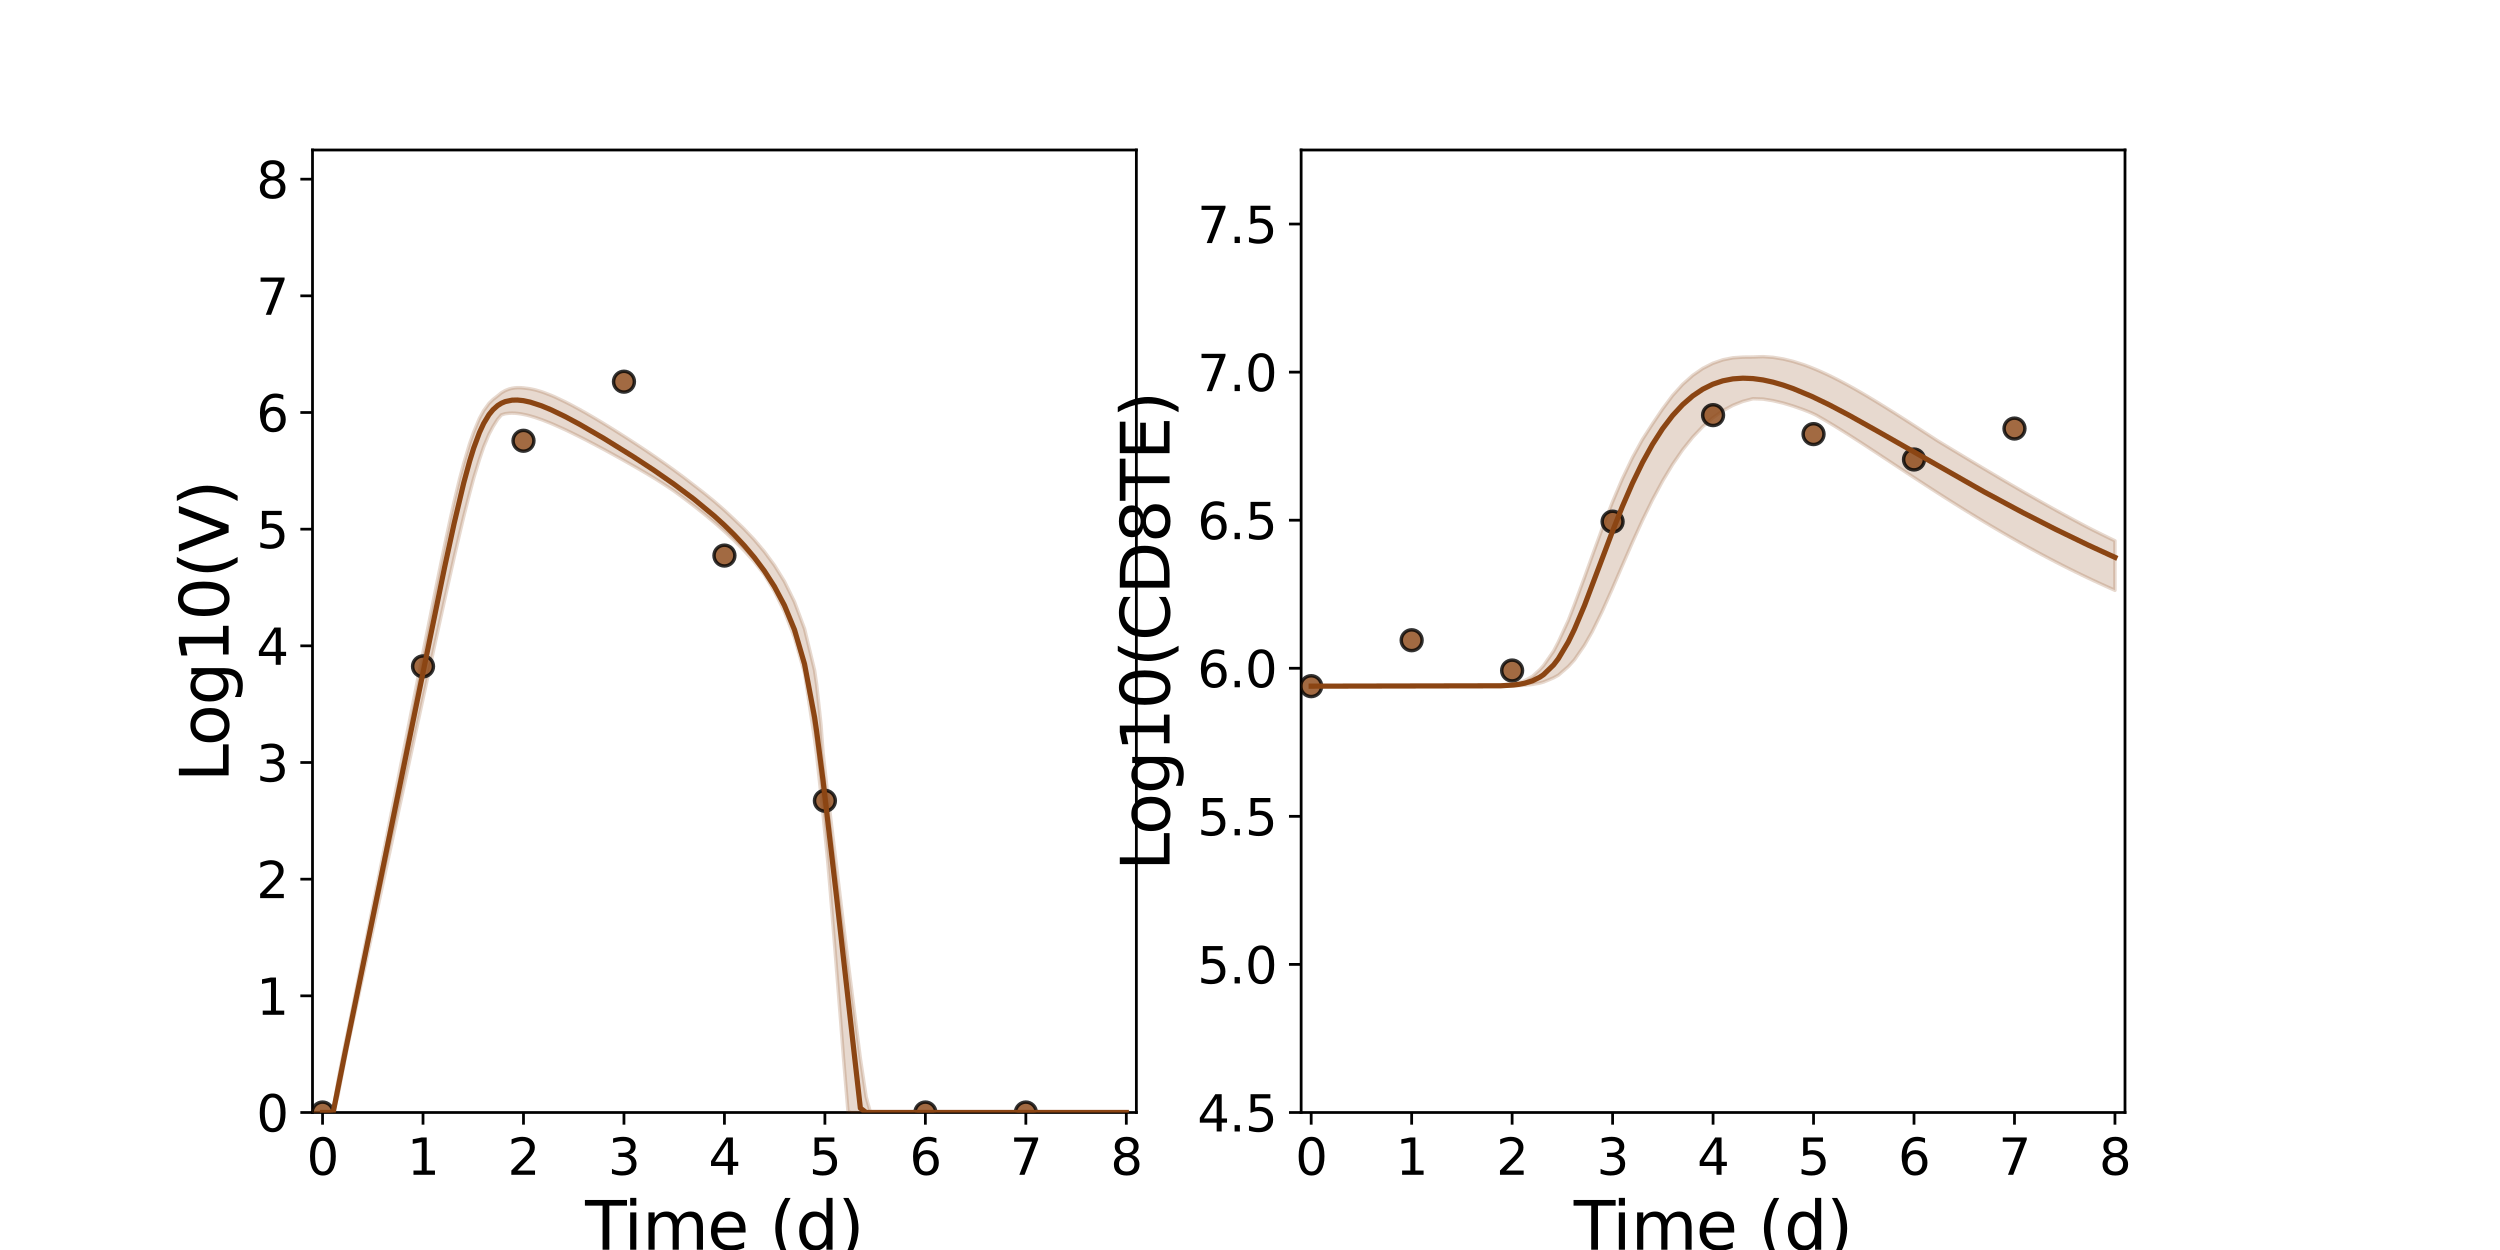 <?xml version="1.0" encoding="utf-8" standalone="no"?>
<!DOCTYPE svg PUBLIC "-//W3C//DTD SVG 1.1//EN"
  "http://www.w3.org/Graphics/SVG/1.1/DTD/svg11.dtd">
<svg xmlns:xlink="http://www.w3.org/1999/xlink" width="720pt" height="360pt" viewBox="0 0 720 360" xmlns="http://www.w3.org/2000/svg" version="1.1">
 <defs>
  <style type="text/css">*{stroke-linejoin: round; stroke-linecap: butt}</style>
 </defs>
 <g id="figure_1">
  <g id="patch_1">
   <path d="M 0 360 
L 720 360 
L 720 0 
L 0 0 
z
" style="fill: #ffffff"/>
  </g>
  <g id="axes_1">
   <g id="patch_2">
    <path d="M 90 320.4 
L 327.273 320.4 
L 327.273 43.2 
L 90 43.2 
z
" style="fill: #ffffff"/>
   </g>
   <g id="matplotlib.axis_1">
    <g id="xtick_1">
     <g id="line2d_1">
      <defs>
       <path id="m15c85f298b" d="M 0 0 
L 0 3.5 
" style="stroke: #000000; stroke-width: 0.8"/>
      </defs>
      <g>
       <use xlink:href="#m15c85f298b" x="92.894" y="320.4" style="stroke: #000000; stroke-width: 0.8"/>
      </g>
     </g>
     <g id="text_1">
      <!-- 0 -->
      <g transform="translate(88.313 338.342) scale(0.144 -0.144)">
       <defs>
        <path id="DejaVuSans-30" d="M 2034 4250 
Q 1547 4250 1301 3770 
Q 1056 3291 1056 2328 
Q 1056 1369 1301 889 
Q 1547 409 2034 409 
Q 2525 409 2770 889 
Q 3016 1369 3016 2328 
Q 3016 3291 2770 3770 
Q 2525 4250 2034 4250 
z
M 2034 4750 
Q 2819 4750 3233 4129 
Q 3647 3509 3647 2328 
Q 3647 1150 3233 529 
Q 2819 -91 2034 -91 
Q 1250 -91 836 529 
Q 422 1150 422 2328 
Q 422 3509 836 4129 
Q 1250 4750 2034 4750 
z
" transform="scale(0.016)"/>
       </defs>
       <use xlink:href="#DejaVuSans-30"/>
      </g>
     </g>
    </g>
    <g id="xtick_2">
     <g id="line2d_2">
      <g>
       <use xlink:href="#m15c85f298b" x="121.829" y="320.4" style="stroke: #000000; stroke-width: 0.8"/>
      </g>
     </g>
     <g id="text_2">
      <!-- 1 -->
      <g transform="translate(117.248 338.342) scale(0.144 -0.144)">
       <defs>
        <path id="DejaVuSans-31" d="M 794 531 
L 1825 531 
L 1825 4091 
L 703 3866 
L 703 4441 
L 1819 4666 
L 2450 4666 
L 2450 531 
L 3481 531 
L 3481 0 
L 794 0 
L 794 531 
z
" transform="scale(0.016)"/>
       </defs>
       <use xlink:href="#DejaVuSans-31"/>
      </g>
     </g>
    </g>
    <g id="xtick_3">
     <g id="line2d_3">
      <g>
       <use xlink:href="#m15c85f298b" x="150.765" y="320.4" style="stroke: #000000; stroke-width: 0.8"/>
      </g>
     </g>
     <g id="text_3">
      <!-- 2 -->
      <g transform="translate(146.184 338.342) scale(0.144 -0.144)">
       <defs>
        <path id="DejaVuSans-32" d="M 1228 531 
L 3431 531 
L 3431 0 
L 469 0 
L 469 531 
Q 828 903 1448 1529 
Q 2069 2156 2228 2338 
Q 2531 2678 2651 2914 
Q 2772 3150 2772 3378 
Q 2772 3750 2511 3984 
Q 2250 4219 1831 4219 
Q 1534 4219 1204 4116 
Q 875 4013 500 3803 
L 500 4441 
Q 881 4594 1212 4672 
Q 1544 4750 1819 4750 
Q 2544 4750 2975 4387 
Q 3406 4025 3406 3419 
Q 3406 3131 3298 2873 
Q 3191 2616 2906 2266 
Q 2828 2175 2409 1742 
Q 1991 1309 1228 531 
z
" transform="scale(0.016)"/>
       </defs>
       <use xlink:href="#DejaVuSans-32"/>
      </g>
     </g>
    </g>
    <g id="xtick_4">
     <g id="line2d_4">
      <g>
       <use xlink:href="#m15c85f298b" x="179.701" y="320.4" style="stroke: #000000; stroke-width: 0.8"/>
      </g>
     </g>
     <g id="text_4">
      <!-- 3 -->
      <g transform="translate(175.12 338.342) scale(0.144 -0.144)">
       <defs>
        <path id="DejaVuSans-33" d="M 2597 2516 
Q 3050 2419 3304 2112 
Q 3559 1806 3559 1356 
Q 3559 666 3084 287 
Q 2609 -91 1734 -91 
Q 1441 -91 1130 -33 
Q 819 25 488 141 
L 488 750 
Q 750 597 1062 519 
Q 1375 441 1716 441 
Q 2309 441 2620 675 
Q 2931 909 2931 1356 
Q 2931 1769 2642 2001 
Q 2353 2234 1838 2234 
L 1294 2234 
L 1294 2753 
L 1863 2753 
Q 2328 2753 2575 2939 
Q 2822 3125 2822 3475 
Q 2822 3834 2567 4026 
Q 2313 4219 1838 4219 
Q 1578 4219 1281 4162 
Q 984 4106 628 3988 
L 628 4550 
Q 988 4650 1302 4700 
Q 1616 4750 1894 4750 
Q 2613 4750 3031 4423 
Q 3450 4097 3450 3541 
Q 3450 3153 3228 2886 
Q 3006 2619 2597 2516 
z
" transform="scale(0.016)"/>
       </defs>
       <use xlink:href="#DejaVuSans-33"/>
      </g>
     </g>
    </g>
    <g id="xtick_5">
     <g id="line2d_5">
      <g>
       <use xlink:href="#m15c85f298b" x="208.636" y="320.4" style="stroke: #000000; stroke-width: 0.8"/>
      </g>
     </g>
     <g id="text_5">
      <!-- 4 -->
      <g transform="translate(204.055 338.342) scale(0.144 -0.144)">
       <defs>
        <path id="DejaVuSans-34" d="M 2419 4116 
L 825 1625 
L 2419 1625 
L 2419 4116 
z
M 2253 4666 
L 3047 4666 
L 3047 1625 
L 3713 1625 
L 3713 1100 
L 3047 1100 
L 3047 0 
L 2419 0 
L 2419 1100 
L 313 1100 
L 313 1709 
L 2253 4666 
z
" transform="scale(0.016)"/>
       </defs>
       <use xlink:href="#DejaVuSans-34"/>
      </g>
     </g>
    </g>
    <g id="xtick_6">
     <g id="line2d_6">
      <g>
       <use xlink:href="#m15c85f298b" x="237.572" y="320.4" style="stroke: #000000; stroke-width: 0.8"/>
      </g>
     </g>
     <g id="text_6">
      <!-- 5 -->
      <g transform="translate(232.991 338.342) scale(0.144 -0.144)">
       <defs>
        <path id="DejaVuSans-35" d="M 691 4666 
L 3169 4666 
L 3169 4134 
L 1269 4134 
L 1269 2991 
Q 1406 3038 1543 3061 
Q 1681 3084 1819 3084 
Q 2600 3084 3056 2656 
Q 3513 2228 3513 1497 
Q 3513 744 3044 326 
Q 2575 -91 1722 -91 
Q 1428 -91 1123 -41 
Q 819 9 494 109 
L 494 744 
Q 775 591 1075 516 
Q 1375 441 1709 441 
Q 2250 441 2565 725 
Q 2881 1009 2881 1497 
Q 2881 1984 2565 2268 
Q 2250 2553 1709 2553 
Q 1456 2553 1204 2497 
Q 953 2441 691 2322 
L 691 4666 
z
" transform="scale(0.016)"/>
       </defs>
       <use xlink:href="#DejaVuSans-35"/>
      </g>
     </g>
    </g>
    <g id="xtick_7">
     <g id="line2d_7">
      <g>
       <use xlink:href="#m15c85f298b" x="266.508" y="320.4" style="stroke: #000000; stroke-width: 0.8"/>
      </g>
     </g>
     <g id="text_7">
      <!-- 6 -->
      <g transform="translate(261.927 338.342) scale(0.144 -0.144)">
       <defs>
        <path id="DejaVuSans-36" d="M 2113 2584 
Q 1688 2584 1439 2293 
Q 1191 2003 1191 1497 
Q 1191 994 1439 701 
Q 1688 409 2113 409 
Q 2538 409 2786 701 
Q 3034 994 3034 1497 
Q 3034 2003 2786 2293 
Q 2538 2584 2113 2584 
z
M 3366 4563 
L 3366 3988 
Q 3128 4100 2886 4159 
Q 2644 4219 2406 4219 
Q 1781 4219 1451 3797 
Q 1122 3375 1075 2522 
Q 1259 2794 1537 2939 
Q 1816 3084 2150 3084 
Q 2853 3084 3261 2657 
Q 3669 2231 3669 1497 
Q 3669 778 3244 343 
Q 2819 -91 2113 -91 
Q 1303 -91 875 529 
Q 447 1150 447 2328 
Q 447 3434 972 4092 
Q 1497 4750 2381 4750 
Q 2619 4750 2861 4703 
Q 3103 4656 3366 4563 
z
" transform="scale(0.016)"/>
       </defs>
       <use xlink:href="#DejaVuSans-36"/>
      </g>
     </g>
    </g>
    <g id="xtick_8">
     <g id="line2d_8">
      <g>
       <use xlink:href="#m15c85f298b" x="295.443" y="320.4" style="stroke: #000000; stroke-width: 0.8"/>
      </g>
     </g>
     <g id="text_8">
      <!-- 7 -->
      <g transform="translate(290.862 338.342) scale(0.144 -0.144)">
       <defs>
        <path id="DejaVuSans-37" d="M 525 4666 
L 3525 4666 
L 3525 4397 
L 1831 0 
L 1172 0 
L 2766 4134 
L 525 4134 
L 525 4666 
z
" transform="scale(0.016)"/>
       </defs>
       <use xlink:href="#DejaVuSans-37"/>
      </g>
     </g>
    </g>
    <g id="xtick_9">
     <g id="line2d_9">
      <g>
       <use xlink:href="#m15c85f298b" x="324.379" y="320.4" style="stroke: #000000; stroke-width: 0.8"/>
      </g>
     </g>
     <g id="text_9">
      <!-- 8 -->
      <g transform="translate(319.798 338.342) scale(0.144 -0.144)">
       <defs>
        <path id="DejaVuSans-38" d="M 2034 2216 
Q 1584 2216 1326 1975 
Q 1069 1734 1069 1313 
Q 1069 891 1326 650 
Q 1584 409 2034 409 
Q 2484 409 2743 651 
Q 3003 894 3003 1313 
Q 3003 1734 2745 1975 
Q 2488 2216 2034 2216 
z
M 1403 2484 
Q 997 2584 770 2862 
Q 544 3141 544 3541 
Q 544 4100 942 4425 
Q 1341 4750 2034 4750 
Q 2731 4750 3128 4425 
Q 3525 4100 3525 3541 
Q 3525 3141 3298 2862 
Q 3072 2584 2669 2484 
Q 3125 2378 3379 2068 
Q 3634 1759 3634 1313 
Q 3634 634 3220 271 
Q 2806 -91 2034 -91 
Q 1263 -91 848 271 
Q 434 634 434 1313 
Q 434 1759 690 2068 
Q 947 2378 1403 2484 
z
M 1172 3481 
Q 1172 3119 1398 2916 
Q 1625 2713 2034 2713 
Q 2441 2713 2670 2916 
Q 2900 3119 2900 3481 
Q 2900 3844 2670 4047 
Q 2441 4250 2034 4250 
Q 1625 4250 1398 4047 
Q 1172 3844 1172 3481 
z
" transform="scale(0.016)"/>
       </defs>
       <use xlink:href="#DejaVuSans-38"/>
      </g>
     </g>
    </g>
    <g id="text_10">
     <!-- Time (d) -->
     <g transform="translate(168.511 359.925) scale(0.192 -0.192)">
      <defs>
       <path id="DejaVuSans-54" d="M -19 4666 
L 3928 4666 
L 3928 4134 
L 2272 4134 
L 2272 0 
L 1638 0 
L 1638 4134 
L -19 4134 
L -19 4666 
z
" transform="scale(0.016)"/>
       <path id="DejaVuSans-69" d="M 603 3500 
L 1178 3500 
L 1178 0 
L 603 0 
L 603 3500 
z
M 603 4863 
L 1178 4863 
L 1178 4134 
L 603 4134 
L 603 4863 
z
" transform="scale(0.016)"/>
       <path id="DejaVuSans-6d" d="M 3328 2828 
Q 3544 3216 3844 3400 
Q 4144 3584 4550 3584 
Q 5097 3584 5394 3201 
Q 5691 2819 5691 2113 
L 5691 0 
L 5113 0 
L 5113 2094 
Q 5113 2597 4934 2840 
Q 4756 3084 4391 3084 
Q 3944 3084 3684 2787 
Q 3425 2491 3425 1978 
L 3425 0 
L 2847 0 
L 2847 2094 
Q 2847 2600 2669 2842 
Q 2491 3084 2119 3084 
Q 1678 3084 1418 2786 
Q 1159 2488 1159 1978 
L 1159 0 
L 581 0 
L 581 3500 
L 1159 3500 
L 1159 2956 
Q 1356 3278 1631 3431 
Q 1906 3584 2284 3584 
Q 2666 3584 2933 3390 
Q 3200 3197 3328 2828 
z
" transform="scale(0.016)"/>
       <path id="DejaVuSans-65" d="M 3597 1894 
L 3597 1613 
L 953 1613 
Q 991 1019 1311 708 
Q 1631 397 2203 397 
Q 2534 397 2845 478 
Q 3156 559 3463 722 
L 3463 178 
Q 3153 47 2828 -22 
Q 2503 -91 2169 -91 
Q 1331 -91 842 396 
Q 353 884 353 1716 
Q 353 2575 817 3079 
Q 1281 3584 2069 3584 
Q 2775 3584 3186 3129 
Q 3597 2675 3597 1894 
z
M 3022 2063 
Q 3016 2534 2758 2815 
Q 2500 3097 2075 3097 
Q 1594 3097 1305 2825 
Q 1016 2553 972 2059 
L 3022 2063 
z
" transform="scale(0.016)"/>
       <path id="DejaVuSans-20" transform="scale(0.016)"/>
       <path id="DejaVuSans-28" d="M 1984 4856 
Q 1566 4138 1362 3434 
Q 1159 2731 1159 2009 
Q 1159 1288 1364 580 
Q 1569 -128 1984 -844 
L 1484 -844 
Q 1016 -109 783 600 
Q 550 1309 550 2009 
Q 550 2706 781 3412 
Q 1013 4119 1484 4856 
L 1984 4856 
z
" transform="scale(0.016)"/>
       <path id="DejaVuSans-64" d="M 2906 2969 
L 2906 4863 
L 3481 4863 
L 3481 0 
L 2906 0 
L 2906 525 
Q 2725 213 2448 61 
Q 2172 -91 1784 -91 
Q 1150 -91 751 415 
Q 353 922 353 1747 
Q 353 2572 751 3078 
Q 1150 3584 1784 3584 
Q 2172 3584 2448 3432 
Q 2725 3281 2906 2969 
z
M 947 1747 
Q 947 1113 1208 752 
Q 1469 391 1925 391 
Q 2381 391 2643 752 
Q 2906 1113 2906 1747 
Q 2906 2381 2643 2742 
Q 2381 3103 1925 3103 
Q 1469 3103 1208 2742 
Q 947 2381 947 1747 
z
" transform="scale(0.016)"/>
       <path id="DejaVuSans-29" d="M 513 4856 
L 1013 4856 
Q 1481 4119 1714 3412 
Q 1947 2706 1947 2009 
Q 1947 1309 1714 600 
Q 1481 -109 1013 -844 
L 513 -844 
Q 928 -128 1133 580 
Q 1338 1288 1338 2009 
Q 1338 2731 1133 3434 
Q 928 4138 513 4856 
z
" transform="scale(0.016)"/>
      </defs>
      <use xlink:href="#DejaVuSans-54"/>
      <use xlink:href="#DejaVuSans-69" x="57.959"/>
      <use xlink:href="#DejaVuSans-6d" x="85.742"/>
      <use xlink:href="#DejaVuSans-65" x="183.154"/>
      <use xlink:href="#DejaVuSans-20" x="244.678"/>
      <use xlink:href="#DejaVuSans-28" x="276.465"/>
      <use xlink:href="#DejaVuSans-64" x="315.479"/>
      <use xlink:href="#DejaVuSans-29" x="378.955"/>
     </g>
    </g>
   </g>
   <g id="matplotlib.axis_2">
    <g id="ytick_1">
     <g id="line2d_10">
      <defs>
       <path id="m473ed2ab4b" d="M 0 0 
L -3.5 0 
" style="stroke: #000000; stroke-width: 0.8"/>
      </defs>
      <g>
       <use xlink:href="#m473ed2ab4b" x="90" y="320.4" style="stroke: #000000; stroke-width: 0.8"/>
      </g>
     </g>
     <g id="text_11">
      <!-- 0 -->
      <g transform="translate(73.838 325.871) scale(0.144 -0.144)">
       <use xlink:href="#DejaVuSans-30"/>
      </g>
     </g>
    </g>
    <g id="ytick_2">
     <g id="line2d_11">
      <g>
       <use xlink:href="#m473ed2ab4b" x="90" y="286.8" style="stroke: #000000; stroke-width: 0.8"/>
      </g>
     </g>
     <g id="text_12">
      <!-- 1 -->
      <g transform="translate(73.838 292.271) scale(0.144 -0.144)">
       <use xlink:href="#DejaVuSans-31"/>
      </g>
     </g>
    </g>
    <g id="ytick_3">
     <g id="line2d_12">
      <g>
       <use xlink:href="#m473ed2ab4b" x="90" y="253.2" style="stroke: #000000; stroke-width: 0.8"/>
      </g>
     </g>
     <g id="text_13">
      <!-- 2 -->
      <g transform="translate(73.838 258.671) scale(0.144 -0.144)">
       <use xlink:href="#DejaVuSans-32"/>
      </g>
     </g>
    </g>
    <g id="ytick_4">
     <g id="line2d_13">
      <g>
       <use xlink:href="#m473ed2ab4b" x="90" y="219.6" style="stroke: #000000; stroke-width: 0.8"/>
      </g>
     </g>
     <g id="text_14">
      <!-- 3 -->
      <g transform="translate(73.838 225.071) scale(0.144 -0.144)">
       <use xlink:href="#DejaVuSans-33"/>
      </g>
     </g>
    </g>
    <g id="ytick_5">
     <g id="line2d_14">
      <g>
       <use xlink:href="#m473ed2ab4b" x="90" y="186" style="stroke: #000000; stroke-width: 0.8"/>
      </g>
     </g>
     <g id="text_15">
      <!-- 4 -->
      <g transform="translate(73.838 191.471) scale(0.144 -0.144)">
       <use xlink:href="#DejaVuSans-34"/>
      </g>
     </g>
    </g>
    <g id="ytick_6">
     <g id="line2d_15">
      <g>
       <use xlink:href="#m473ed2ab4b" x="90" y="152.4" style="stroke: #000000; stroke-width: 0.8"/>
      </g>
     </g>
     <g id="text_16">
      <!-- 5 -->
      <g transform="translate(73.838 157.871) scale(0.144 -0.144)">
       <use xlink:href="#DejaVuSans-35"/>
      </g>
     </g>
    </g>
    <g id="ytick_7">
     <g id="line2d_16">
      <g>
       <use xlink:href="#m473ed2ab4b" x="90" y="118.8" style="stroke: #000000; stroke-width: 0.8"/>
      </g>
     </g>
     <g id="text_17">
      <!-- 6 -->
      <g transform="translate(73.838 124.271) scale(0.144 -0.144)">
       <use xlink:href="#DejaVuSans-36"/>
      </g>
     </g>
    </g>
    <g id="ytick_8">
     <g id="line2d_17">
      <g>
       <use xlink:href="#m473ed2ab4b" x="90" y="85.2" style="stroke: #000000; stroke-width: 0.8"/>
      </g>
     </g>
     <g id="text_18">
      <!-- 7 -->
      <g transform="translate(73.838 90.671) scale(0.144 -0.144)">
       <use xlink:href="#DejaVuSans-37"/>
      </g>
     </g>
    </g>
    <g id="ytick_9">
     <g id="line2d_18">
      <g>
       <use xlink:href="#m473ed2ab4b" x="90" y="51.6" style="stroke: #000000; stroke-width: 0.8"/>
      </g>
     </g>
     <g id="text_19">
      <!-- 8 -->
      <g transform="translate(73.838 57.071) scale(0.144 -0.144)">
       <use xlink:href="#DejaVuSans-38"/>
      </g>
     </g>
    </g>
    <g id="text_20">
     <!-- Log10(V) -->
     <g transform="translate(65.845 225.224) rotate(-90) scale(0.192 -0.192)">
      <defs>
       <path id="DejaVuSans-4c" d="M 628 4666 
L 1259 4666 
L 1259 531 
L 3531 531 
L 3531 0 
L 628 0 
L 628 4666 
z
" transform="scale(0.016)"/>
       <path id="DejaVuSans-6f" d="M 1959 3097 
Q 1497 3097 1228 2736 
Q 959 2375 959 1747 
Q 959 1119 1226 758 
Q 1494 397 1959 397 
Q 2419 397 2687 759 
Q 2956 1122 2956 1747 
Q 2956 2369 2687 2733 
Q 2419 3097 1959 3097 
z
M 1959 3584 
Q 2709 3584 3137 3096 
Q 3566 2609 3566 1747 
Q 3566 888 3137 398 
Q 2709 -91 1959 -91 
Q 1206 -91 779 398 
Q 353 888 353 1747 
Q 353 2609 779 3096 
Q 1206 3584 1959 3584 
z
" transform="scale(0.016)"/>
       <path id="DejaVuSans-67" d="M 2906 1791 
Q 2906 2416 2648 2759 
Q 2391 3103 1925 3103 
Q 1463 3103 1205 2759 
Q 947 2416 947 1791 
Q 947 1169 1205 825 
Q 1463 481 1925 481 
Q 2391 481 2648 825 
Q 2906 1169 2906 1791 
z
M 3481 434 
Q 3481 -459 3084 -895 
Q 2688 -1331 1869 -1331 
Q 1566 -1331 1297 -1286 
Q 1028 -1241 775 -1147 
L 775 -588 
Q 1028 -725 1275 -790 
Q 1522 -856 1778 -856 
Q 2344 -856 2625 -561 
Q 2906 -266 2906 331 
L 2906 616 
Q 2728 306 2450 153 
Q 2172 0 1784 0 
Q 1141 0 747 490 
Q 353 981 353 1791 
Q 353 2603 747 3093 
Q 1141 3584 1784 3584 
Q 2172 3584 2450 3431 
Q 2728 3278 2906 2969 
L 2906 3500 
L 3481 3500 
L 3481 434 
z
" transform="scale(0.016)"/>
       <path id="DejaVuSans-56" d="M 1831 0 
L 50 4666 
L 709 4666 
L 2188 738 
L 3669 4666 
L 4325 4666 
L 2547 0 
L 1831 0 
z
" transform="scale(0.016)"/>
      </defs>
      <use xlink:href="#DejaVuSans-4c"/>
      <use xlink:href="#DejaVuSans-6f" x="53.963"/>
      <use xlink:href="#DejaVuSans-67" x="115.145"/>
      <use xlink:href="#DejaVuSans-31" x="178.621"/>
      <use xlink:href="#DejaVuSans-30" x="242.244"/>
      <use xlink:href="#DejaVuSans-28" x="305.867"/>
      <use xlink:href="#DejaVuSans-56" x="344.881"/>
      <use xlink:href="#DejaVuSans-29" x="413.289"/>
     </g>
    </g>
   </g>
   <g id="patch_3">
    <path d="M 90 320.4 
L 90 43.2 
" style="fill: none; stroke: #000000; stroke-width: 0.8; stroke-linejoin: miter; stroke-linecap: square"/>
   </g>
   <g id="patch_4">
    <path d="M 327.273 320.4 
L 327.273 43.2 
" style="fill: none; stroke: #000000; stroke-width: 0.8; stroke-linejoin: miter; stroke-linecap: square"/>
   </g>
   <g id="patch_5">
    <path d="M 90 320.4 
L 327.273 320.4 
" style="fill: none; stroke: #000000; stroke-width: 0.8; stroke-linejoin: miter; stroke-linecap: square"/>
   </g>
   <g id="patch_6">
    <path d="M 90 43.2 
L 327.273 43.2 
" style="fill: none; stroke: #000000; stroke-width: 0.8; stroke-linejoin: miter; stroke-linecap: square"/>
   </g>
   <g id="PolyCollection_1">
    <defs>
     <path id="mfbf9d852a9" d="M 92.894 -39.6 
L 92.894 -39.6 
L 92.894 -39.6 
L 92.898 -39.6 
L 92.939 -39.6 
L 93.212 -39.6 
L 93.36 -39.6 
L 93.979 -39.6 
L 94.275 -39.6 
L 95.473 -39.6 
L 95.946 -39.6 
L 97.338 -44.408 
L 97.946 -47.641 
L 99.369 -54.932 
L 100.097 -58.498 
L 101.564 -65.281 
L 102.39 -69.072 
L 103.876 -75.933 
L 104.782 -80.102 
L 106.28 -87.026 
L 107.251 -91.492 
L 108.753 -98.438 
L 109.773 -103.134 
L 111.277 -110.082 
L 112.333 -114.95 
L 113.989 -122.614 
L 115.03 -127.414 
L 116.47 -134.057 
L 117.553 -139.051 
L 119.125 -146.305 
L 120.203 -151.276 
L 121.667 -158.014 
L 122.773 -163.102 
L 124.353 -170.36 
L 125.452 -175.401 
L 126.941 -182.177 
L 128.07 -187.301 
L 129.684 -194.527 
L 130.82 -199.573 
L 132.388 -206.321 
L 133.564 -211.268 
L 135.264 -217.946 
L 136.438 -222.332 
L 138.082 -227.715 
L 139.309 -231.307 
L 140.83 -234.937 
L 141.988 -237.13 
L 143.313 -239.234 
L 144.399 -240.512 
L 145.507 -240.854 
L 146.616 -240.987 
L 147.472 -241.016 
L 148.299 -240.99 
L 148.984 -240.931 
L 149.614 -240.854 
L 150.164 -240.767 
L 150.714 -240.661 
L 151.167 -240.567 
L 151.587 -240.479 
L 152.006 -240.377 
L 152.347 -240.286 
L 152.735 -240.18 
L 153.971 -239.818 
L 154.481 -239.648 
L 155.943 -239.144 
L 156.62 -238.885 
L 158.747 -238.038 
L 159.817 -237.573 
L 162.711 -236.269 
L 164.068 -235.62 
L 166.961 -234.193 
L 168.708 -233.301 
L 171.601 -231.789 
L 173.831 -230.596 
L 176.724 -229.017 
L 179.618 -227.407 
L 182.511 -225.765 
L 185.405 -224.087 
L 188.298 -222.369 
L 191.192 -220.537 
L 194.086 -218.62 
L 196.979 -216.483 
L 199.873 -214.274 
L 202.766 -211.977 
L 205.66 -209.572 
L 208.553 -207.032 
L 211.447 -204.326 
L 214.341 -201.409 
L 217.234 -198.221 
L 220.128 -194.497 
L 223.021 -189.696 
L 225.915 -183.85 
L 228.808 -176.354 
L 231.702 -166.194 
L 234.596 -147.093 
L 235.174 -142.649 
L 236.43 -131.22 
L 237.048 -125.312 
L 238.298 -112.863 
L 238.982 -105.058 
L 240.123 -90.828 
L 240.884 -81.327 
L 242.083 -66.24 
L 242.921 -55.362 
L 244.216 -39.894 
L 245.173 -39.6 
L 246.687 -39.6 
L 247.784 -39.6 
L 249.452 -39.6 
L 250.647 -39.6 
L 252.487 -39.6 
L 253.817 -39.6 
L 256.076 -39.6 
L 257.434 -39.6 
L 259.476 -39.6 
L 260.95 -39.6 
L 263.614 -39.6 
L 265.244 -39.6 
L 268.137 -39.6 
L 269.714 -39.6 
L 271.593 -39.6 
L 273.473 -39.6 
L 275.352 -39.6 
L 277.231 -39.6 
L 279.11 -39.6 
L 280.99 -39.6 
L 282.869 -39.6 
L 284.748 -39.6 
L 286.628 -39.6 
L 288.507 -39.6 
L 290.386 -39.6 
L 292.265 -39.6 
L 294.145 -39.6 
L 296.024 -39.6 
L 297.903 -39.6 
L 299.783 -39.6 
L 301.662 -39.6 
L 303.541 -39.6 
L 305.42 -39.6 
L 307.3 -39.6 
L 309.179 -39.6 
L 311.058 -39.6 
L 312.937 -39.6 
L 314.817 -39.6 
L 316.696 -39.6 
L 318.575 -39.6 
L 320.455 -39.6 
L 322.334 -39.6 
L 324.213 -39.6 
L 324.379 -39.6 
L 324.379 -39.6 
L 324.379 -39.6 
L 324.213 -39.6 
L 322.334 -39.6 
L 320.455 -39.6 
L 318.575 -39.6 
L 316.696 -39.6 
L 314.817 -39.6 
L 312.937 -39.6 
L 311.058 -39.6 
L 309.179 -39.6 
L 307.3 -39.6 
L 305.42 -39.6 
L 303.541 -39.6 
L 301.662 -39.6 
L 299.783 -39.6 
L 297.903 -39.6 
L 296.024 -39.6 
L 294.145 -39.6 
L 292.265 -39.6 
L 290.386 -39.6 
L 288.507 -39.6 
L 286.628 -39.6 
L 284.748 -39.6 
L 282.869 -39.6 
L 280.99 -39.6 
L 279.11 -39.6 
L 277.231 -39.6 
L 275.352 -39.6 
L 273.473 -39.6 
L 271.593 -39.6 
L 269.714 -39.6 
L 268.137 -39.6 
L 265.244 -39.6 
L 263.614 -39.6 
L 260.95 -39.6 
L 259.476 -39.6 
L 257.434 -39.6 
L 256.076 -39.6 
L 253.817 -39.6 
L 252.487 -39.6 
L 250.647 -39.747 
L 249.452 -44.097 
L 247.784 -55.151 
L 246.687 -63.735 
L 245.173 -75.68 
L 244.216 -83.251 
L 242.921 -93.801 
L 242.083 -100.83 
L 240.884 -110.81 
L 240.123 -117.074 
L 238.982 -126.467 
L 238.298 -131.884 
L 237.048 -143.147 
L 236.43 -151.447 
L 235.174 -162.973 
L 234.596 -166.951 
L 231.702 -178.918 
L 228.808 -186.675 
L 225.915 -192.56 
L 223.021 -197.226 
L 220.128 -201.153 
L 217.234 -204.581 
L 214.341 -207.647 
L 211.447 -210.438 
L 208.553 -213.143 
L 205.66 -215.659 
L 202.766 -218.014 
L 199.873 -220.254 
L 196.979 -222.489 
L 194.086 -224.633 
L 191.192 -226.702 
L 188.298 -228.709 
L 185.405 -230.664 
L 182.511 -232.573 
L 179.618 -234.44 
L 176.724 -236.267 
L 173.831 -238.051 
L 171.601 -239.395 
L 168.708 -241.083 
L 166.961 -242.058 
L 164.068 -243.618 
L 162.711 -244.305 
L 159.817 -245.677 
L 158.747 -246.135 
L 156.62 -246.957 
L 155.943 -247.19 
L 154.481 -247.622 
L 153.971 -247.752 
L 152.735 -248.014 
L 152.347 -248.07 
L 152.006 -248.119 
L 151.587 -248.172 
L 151.167 -248.23 
L 150.714 -248.285 
L 150.164 -248.332 
L 149.614 -248.356 
L 148.984 -248.351 
L 148.299 -248.304 
L 147.472 -248.176 
L 146.616 -247.963 
L 145.507 -247.524 
L 144.399 -246.882 
L 143.313 -245.991 
L 141.988 -244.957 
L 140.83 -243.835 
L 139.309 -241.749 
L 138.082 -239.528 
L 136.438 -235.558 
L 135.264 -232.275 
L 133.564 -226.549 
L 132.388 -222.206 
L 130.82 -215.648 
L 129.684 -210.609 
L 128.07 -203.029 
L 126.941 -197.585 
L 125.452 -190.245 
L 124.353 -184.773 
L 122.773 -176.848 
L 121.667 -171.273 
L 120.203 -163.881 
L 119.125 -158.424 
L 117.553 -150.455 
L 116.47 -144.954 
L 115.03 -137.65 
L 113.989 -132.372 
L 112.333 -123.983 
L 111.277 -118.684 
L 109.773 -111.113 
L 108.753 -106.002 
L 107.251 -98.435 
L 106.28 -93.572 
L 104.782 -86.03 
L 103.876 -81.489 
L 102.39 -74.016 
L 101.564 -69.888 
L 100.097 -62.708 
L 99.369 -59.188 
L 97.946 -52.053 
L 97.338 -48.78 
L 95.946 -40.283 
L 95.473 -39.6 
L 94.275 -39.6 
L 93.979 -39.6 
L 93.36 -39.6 
L 93.212 -39.6 
L 92.939 -39.6 
L 92.898 -39.6 
L 92.894 -39.6 
L 92.894 -39.6 
z
" style="stroke: #8b4513; stroke-opacity: 0.2"/>
    </defs>
    <g clip-path="url(#p6fb77baae1)">
     <use xlink:href="#mfbf9d852a9" x="0" y="360" style="fill: #8b4513; fill-opacity: 0.2; stroke: #8b4513; stroke-opacity: 0.2"/>
    </g>
   </g>
   <g id="PathCollection_1">
    <defs>
     <path id="mb1019302e1" d="M 0 3 
C 0.796 3 1.559 2.684 2.121 2.121 
C 2.684 1.559 3 0.796 3 0 
C 3 -0.796 2.684 -1.559 2.121 -2.121 
C 1.559 -2.684 0.796 -3 0 -3 
C -0.796 -3 -1.559 -2.684 -2.121 -2.121 
C -2.684 -1.559 -3 -0.796 -3 0 
C -3 0.796 -2.684 1.559 -2.121 2.121 
C -1.559 2.684 -0.796 3 0 3 
z
" style="stroke: #000000; stroke-opacity: 0.8"/>
    </defs>
    <g clip-path="url(#p6fb77baae1)">
     <use xlink:href="#mb1019302e1" x="92.894" y="320.4" style="fill: #8b4513; fill-opacity: 0.8; stroke: #000000; stroke-opacity: 0.8"/>
     <use xlink:href="#mb1019302e1" x="121.829" y="191.916" style="fill: #8b4513; fill-opacity: 0.8; stroke: #000000; stroke-opacity: 0.8"/>
     <use xlink:href="#mb1019302e1" x="150.765" y="126.942" style="fill: #8b4513; fill-opacity: 0.8; stroke: #000000; stroke-opacity: 0.8"/>
     <use xlink:href="#mb1019302e1" x="179.701" y="109.928" style="fill: #8b4513; fill-opacity: 0.8; stroke: #000000; stroke-opacity: 0.8"/>
     <use xlink:href="#mb1019302e1" x="208.636" y="160.005" style="fill: #8b4513; fill-opacity: 0.8; stroke: #000000; stroke-opacity: 0.8"/>
     <use xlink:href="#mb1019302e1" x="237.572" y="230.618" style="fill: #8b4513; fill-opacity: 0.8; stroke: #000000; stroke-opacity: 0.8"/>
     <use xlink:href="#mb1019302e1" x="266.508" y="320.4" style="fill: #8b4513; fill-opacity: 0.8; stroke: #000000; stroke-opacity: 0.8"/>
     <use xlink:href="#mb1019302e1" x="295.443" y="320.4" style="fill: #8b4513; fill-opacity: 0.8; stroke: #000000; stroke-opacity: 0.8"/>
    </g>
   </g>
   <g id="line2d_19">
    <path d="M 92.894 320.4 
L 95.946 320.4 
L 99.369 303.205 
L 128.07 163.246 
L 130.82 150.602 
L 133.564 139.041 
L 135.264 132.784 
L 136.438 129.005 
L 138.082 124.57 
L 139.309 121.926 
L 140.83 119.411 
L 141.988 117.99 
L 143.313 116.809 
L 144.399 116.132 
L 145.507 115.659 
L 147.472 115.246 
L 148.984 115.208 
L 150.714 115.387 
L 152.735 115.822 
L 155.943 116.869 
L 158.747 118.033 
L 162.711 119.944 
L 166.961 122.222 
L 173.831 126.211 
L 182.511 131.604 
L 188.298 135.406 
L 194.086 139.428 
L 199.873 143.765 
L 205.66 148.559 
L 208.553 151.19 
L 211.447 154.026 
L 214.341 157.119 
L 217.234 160.543 
L 220.128 164.412 
L 223.021 168.908 
L 225.915 174.347 
L 228.808 181.349 
L 231.702 191.235 
L 234.596 206.573 
L 235.174 210.531 
L 237.048 224.93 
L 240.884 257.927 
L 247.784 319.146 
L 249.452 320.4 
L 324.379 320.4 
L 324.379 320.4 
" clip-path="url(#p6fb77baae1)" style="fill: none; stroke: #8b4513; stroke-width: 1.5; stroke-linecap: square"/>
   </g>
  </g>
  <g id="axes_2">
   <g id="patch_7">
    <path d="M 374.727 320.4 
L 612 320.4 
L 612 43.2 
L 374.727 43.2 
z
" style="fill: #ffffff"/>
   </g>
   <g id="matplotlib.axis_3">
    <g id="xtick_10">
     <g id="line2d_20">
      <g>
       <use xlink:href="#m15c85f298b" x="377.621" y="320.4" style="stroke: #000000; stroke-width: 0.8"/>
      </g>
     </g>
     <g id="text_21">
      <!-- 0 -->
      <g transform="translate(373.04 338.342) scale(0.144 -0.144)">
       <use xlink:href="#DejaVuSans-30"/>
      </g>
     </g>
    </g>
    <g id="xtick_11">
     <g id="line2d_21">
      <g>
       <use xlink:href="#m15c85f298b" x="406.557" y="320.4" style="stroke: #000000; stroke-width: 0.8"/>
      </g>
     </g>
     <g id="text_22">
      <!-- 1 -->
      <g transform="translate(401.976 338.342) scale(0.144 -0.144)">
       <use xlink:href="#DejaVuSans-31"/>
      </g>
     </g>
    </g>
    <g id="xtick_12">
     <g id="line2d_22">
      <g>
       <use xlink:href="#m15c85f298b" x="435.492" y="320.4" style="stroke: #000000; stroke-width: 0.8"/>
      </g>
     </g>
     <g id="text_23">
      <!-- 2 -->
      <g transform="translate(430.911 338.342) scale(0.144 -0.144)">
       <use xlink:href="#DejaVuSans-32"/>
      </g>
     </g>
    </g>
    <g id="xtick_13">
     <g id="line2d_23">
      <g>
       <use xlink:href="#m15c85f298b" x="464.428" y="320.4" style="stroke: #000000; stroke-width: 0.8"/>
      </g>
     </g>
     <g id="text_24">
      <!-- 3 -->
      <g transform="translate(459.847 338.342) scale(0.144 -0.144)">
       <use xlink:href="#DejaVuSans-33"/>
      </g>
     </g>
    </g>
    <g id="xtick_14">
     <g id="line2d_24">
      <g>
       <use xlink:href="#m15c85f298b" x="493.364" y="320.4" style="stroke: #000000; stroke-width: 0.8"/>
      </g>
     </g>
     <g id="text_25">
      <!-- 4 -->
      <g transform="translate(488.783 338.342) scale(0.144 -0.144)">
       <use xlink:href="#DejaVuSans-34"/>
      </g>
     </g>
    </g>
    <g id="xtick_15">
     <g id="line2d_25">
      <g>
       <use xlink:href="#m15c85f298b" x="522.299" y="320.4" style="stroke: #000000; stroke-width: 0.8"/>
      </g>
     </g>
     <g id="text_26">
      <!-- 5 -->
      <g transform="translate(517.718 338.342) scale(0.144 -0.144)">
       <use xlink:href="#DejaVuSans-35"/>
      </g>
     </g>
    </g>
    <g id="xtick_16">
     <g id="line2d_26">
      <g>
       <use xlink:href="#m15c85f298b" x="551.235" y="320.4" style="stroke: #000000; stroke-width: 0.8"/>
      </g>
     </g>
     <g id="text_27">
      <!-- 6 -->
      <g transform="translate(546.654 338.342) scale(0.144 -0.144)">
       <use xlink:href="#DejaVuSans-36"/>
      </g>
     </g>
    </g>
    <g id="xtick_17">
     <g id="line2d_27">
      <g>
       <use xlink:href="#m15c85f298b" x="580.171" y="320.4" style="stroke: #000000; stroke-width: 0.8"/>
      </g>
     </g>
     <g id="text_28">
      <!-- 7 -->
      <g transform="translate(575.59 338.342) scale(0.144 -0.144)">
       <use xlink:href="#DejaVuSans-37"/>
      </g>
     </g>
    </g>
    <g id="xtick_18">
     <g id="line2d_28">
      <g>
       <use xlink:href="#m15c85f298b" x="609.106" y="320.4" style="stroke: #000000; stroke-width: 0.8"/>
      </g>
     </g>
     <g id="text_29">
      <!-- 8 -->
      <g transform="translate(604.525 338.342) scale(0.144 -0.144)">
       <use xlink:href="#DejaVuSans-38"/>
      </g>
     </g>
    </g>
    <g id="text_30">
     <!-- Time (d) -->
     <g transform="translate(453.239 359.925) scale(0.192 -0.192)">
      <use xlink:href="#DejaVuSans-54"/>
      <use xlink:href="#DejaVuSans-69" x="57.959"/>
      <use xlink:href="#DejaVuSans-6d" x="85.742"/>
      <use xlink:href="#DejaVuSans-65" x="183.154"/>
      <use xlink:href="#DejaVuSans-20" x="244.678"/>
      <use xlink:href="#DejaVuSans-28" x="276.465"/>
      <use xlink:href="#DejaVuSans-64" x="315.479"/>
      <use xlink:href="#DejaVuSans-29" x="378.955"/>
     </g>
    </g>
   </g>
   <g id="matplotlib.axis_4">
    <g id="ytick_10">
     <g id="line2d_29">
      <g>
       <use xlink:href="#m473ed2ab4b" x="374.727" y="320.4" style="stroke: #000000; stroke-width: 0.8"/>
      </g>
     </g>
     <g id="text_31">
      <!-- 4.5 -->
      <g transform="translate(344.827 325.871) scale(0.144 -0.144)">
       <defs>
        <path id="DejaVuSans-2e" d="M 684 794 
L 1344 794 
L 1344 0 
L 684 0 
L 684 794 
z
" transform="scale(0.016)"/>
       </defs>
       <use xlink:href="#DejaVuSans-34"/>
       <use xlink:href="#DejaVuSans-2e" x="63.623"/>
       <use xlink:href="#DejaVuSans-35" x="95.41"/>
      </g>
     </g>
    </g>
    <g id="ytick_11">
     <g id="line2d_30">
      <g>
       <use xlink:href="#m473ed2ab4b" x="374.727" y="277.754" style="stroke: #000000; stroke-width: 0.8"/>
      </g>
     </g>
     <g id="text_32">
      <!-- 5.0 -->
      <g transform="translate(344.827 283.225) scale(0.144 -0.144)">
       <use xlink:href="#DejaVuSans-35"/>
       <use xlink:href="#DejaVuSans-2e" x="63.623"/>
       <use xlink:href="#DejaVuSans-30" x="95.41"/>
      </g>
     </g>
    </g>
    <g id="ytick_12">
     <g id="line2d_31">
      <g>
       <use xlink:href="#m473ed2ab4b" x="374.727" y="235.108" style="stroke: #000000; stroke-width: 0.8"/>
      </g>
     </g>
     <g id="text_33">
      <!-- 5.5 -->
      <g transform="translate(344.827 240.579) scale(0.144 -0.144)">
       <use xlink:href="#DejaVuSans-35"/>
       <use xlink:href="#DejaVuSans-2e" x="63.623"/>
       <use xlink:href="#DejaVuSans-35" x="95.41"/>
      </g>
     </g>
    </g>
    <g id="ytick_13">
     <g id="line2d_32">
      <g>
       <use xlink:href="#m473ed2ab4b" x="374.727" y="192.462" style="stroke: #000000; stroke-width: 0.8"/>
      </g>
     </g>
     <g id="text_34">
      <!-- 6.0 -->
      <g transform="translate(344.827 197.932) scale(0.144 -0.144)">
       <use xlink:href="#DejaVuSans-36"/>
       <use xlink:href="#DejaVuSans-2e" x="63.623"/>
       <use xlink:href="#DejaVuSans-30" x="95.41"/>
      </g>
     </g>
    </g>
    <g id="ytick_14">
     <g id="line2d_33">
      <g>
       <use xlink:href="#m473ed2ab4b" x="374.727" y="149.815" style="stroke: #000000; stroke-width: 0.8"/>
      </g>
     </g>
     <g id="text_35">
      <!-- 6.5 -->
      <g transform="translate(344.827 155.286) scale(0.144 -0.144)">
       <use xlink:href="#DejaVuSans-36"/>
       <use xlink:href="#DejaVuSans-2e" x="63.623"/>
       <use xlink:href="#DejaVuSans-35" x="95.41"/>
      </g>
     </g>
    </g>
    <g id="ytick_15">
     <g id="line2d_34">
      <g>
       <use xlink:href="#m473ed2ab4b" x="374.727" y="107.169" style="stroke: #000000; stroke-width: 0.8"/>
      </g>
     </g>
     <g id="text_36">
      <!-- 7.0 -->
      <g transform="translate(344.827 112.64) scale(0.144 -0.144)">
       <use xlink:href="#DejaVuSans-37"/>
       <use xlink:href="#DejaVuSans-2e" x="63.623"/>
       <use xlink:href="#DejaVuSans-30" x="95.41"/>
      </g>
     </g>
    </g>
    <g id="ytick_16">
     <g id="line2d_35">
      <g>
       <use xlink:href="#m473ed2ab4b" x="374.727" y="64.523" style="stroke: #000000; stroke-width: 0.8"/>
      </g>
     </g>
     <g id="text_37">
      <!-- 7.5 -->
      <g transform="translate(344.827 69.994) scale(0.144 -0.144)">
       <use xlink:href="#DejaVuSans-37"/>
       <use xlink:href="#DejaVuSans-2e" x="63.623"/>
       <use xlink:href="#DejaVuSans-35" x="95.41"/>
      </g>
     </g>
    </g>
    <g id="text_38">
     <!-- Log10(CD8TE) -->
     <g transform="translate(336.834 250.79) rotate(-90) scale(0.192 -0.192)">
      <defs>
       <path id="DejaVuSans-43" d="M 4122 4306 
L 4122 3641 
Q 3803 3938 3442 4084 
Q 3081 4231 2675 4231 
Q 1875 4231 1450 3742 
Q 1025 3253 1025 2328 
Q 1025 1406 1450 917 
Q 1875 428 2675 428 
Q 3081 428 3442 575 
Q 3803 722 4122 1019 
L 4122 359 
Q 3791 134 3420 21 
Q 3050 -91 2638 -91 
Q 1578 -91 968 557 
Q 359 1206 359 2328 
Q 359 3453 968 4101 
Q 1578 4750 2638 4750 
Q 3056 4750 3426 4639 
Q 3797 4528 4122 4306 
z
" transform="scale(0.016)"/>
       <path id="DejaVuSans-44" d="M 1259 4147 
L 1259 519 
L 2022 519 
Q 2988 519 3436 956 
Q 3884 1394 3884 2338 
Q 3884 3275 3436 3711 
Q 2988 4147 2022 4147 
L 1259 4147 
z
M 628 4666 
L 1925 4666 
Q 3281 4666 3915 4102 
Q 4550 3538 4550 2338 
Q 4550 1131 3912 565 
Q 3275 0 1925 0 
L 628 0 
L 628 4666 
z
" transform="scale(0.016)"/>
       <path id="DejaVuSans-45" d="M 628 4666 
L 3578 4666 
L 3578 4134 
L 1259 4134 
L 1259 2753 
L 3481 2753 
L 3481 2222 
L 1259 2222 
L 1259 531 
L 3634 531 
L 3634 0 
L 628 0 
L 628 4666 
z
" transform="scale(0.016)"/>
      </defs>
      <use xlink:href="#DejaVuSans-4c"/>
      <use xlink:href="#DejaVuSans-6f" x="53.963"/>
      <use xlink:href="#DejaVuSans-67" x="115.145"/>
      <use xlink:href="#DejaVuSans-31" x="178.621"/>
      <use xlink:href="#DejaVuSans-30" x="242.244"/>
      <use xlink:href="#DejaVuSans-28" x="305.867"/>
      <use xlink:href="#DejaVuSans-43" x="344.881"/>
      <use xlink:href="#DejaVuSans-44" x="414.705"/>
      <use xlink:href="#DejaVuSans-38" x="491.707"/>
      <use xlink:href="#DejaVuSans-54" x="555.33"/>
      <use xlink:href="#DejaVuSans-45" x="616.414"/>
      <use xlink:href="#DejaVuSans-29" x="679.598"/>
     </g>
    </g>
   </g>
   <g id="patch_8">
    <path d="M 374.727 320.4 
L 374.727 43.2 
" style="fill: none; stroke: #000000; stroke-width: 0.8; stroke-linejoin: miter; stroke-linecap: square"/>
   </g>
   <g id="patch_9">
    <path d="M 612 320.4 
L 612 43.2 
" style="fill: none; stroke: #000000; stroke-width: 0.8; stroke-linejoin: miter; stroke-linecap: square"/>
   </g>
   <g id="patch_10">
    <path d="M 374.727 320.4 
L 612 320.4 
" style="fill: none; stroke: #000000; stroke-width: 0.8; stroke-linejoin: miter; stroke-linecap: square"/>
   </g>
   <g id="patch_11">
    <path d="M 374.727 43.2 
L 612 43.2 
" style="fill: none; stroke: #000000; stroke-width: 0.8; stroke-linejoin: miter; stroke-linecap: square"/>
   </g>
   <g id="PolyCollection_2">
    <defs>
     <path id="me17646a719" d="M 377.621 -162.384 
L 377.621 -162.384 
L 377.621 -162.384 
L 377.625 -162.384 
L 377.666 -162.384 
L 377.939 -162.384 
L 378.087 -162.384 
L 378.706 -162.384 
L 379.003 -162.384 
L 380.2 -162.384 
L 380.673 -162.384 
L 382.065 -162.384 
L 382.673 -162.384 
L 384.096 -162.384 
L 384.824 -162.384 
L 386.291 -162.384 
L 387.118 -162.384 
L 388.603 -162.384 
L 389.51 -162.384 
L 391.008 -162.384 
L 391.978 -162.384 
L 393.481 -162.384 
L 394.5 -162.384 
L 396.004 -162.384 
L 397.06 -162.384 
L 398.717 -162.384 
L 399.757 -162.384 
L 401.197 -162.384 
L 402.281 -162.384 
L 403.852 -162.384 
L 404.93 -162.384 
L 406.394 -162.384 
L 407.5 -162.384 
L 409.081 -162.384 
L 410.18 -162.384 
L 411.668 -162.384 
L 412.797 -162.384 
L 414.411 -162.384 
L 415.547 -162.384 
L 417.116 -162.384 
L 418.291 -162.384 
L 419.992 -162.384 
L 421.165 -162.385 
L 422.81 -162.385 
L 424.037 -162.386 
L 425.557 -162.388 
L 426.715 -162.39 
L 428.04 -162.393 
L 429.126 -162.397 
L 430.235 -162.403 
L 431.343 -162.41 
L 432.199 -162.418 
L 433.026 -162.429 
L 433.711 -162.439 
L 434.341 -162.451 
L 434.891 -162.463 
L 435.441 -162.477 
L 435.895 -162.491 
L 436.314 -162.505 
L 436.733 -162.521 
L 437.075 -162.536 
L 437.462 -162.554 
L 438.698 -162.627 
L 439.209 -162.665 
L 440.67 -162.81 
L 441.347 -162.893 
L 443.474 -163.277 
L 444.545 -163.574 
L 447.438 -164.787 
L 448.795 -165.529 
L 451.688 -168.035 
L 453.435 -169.955 
L 456.328 -174.157 
L 458.558 -178.064 
L 461.451 -183.964 
L 464.345 -190.425 
L 467.239 -197.129 
L 470.132 -203.776 
L 473.026 -210.138 
L 475.919 -216.058 
L 478.813 -221.443 
L 481.706 -226.247 
L 484.6 -230.457 
L 487.494 -234.081 
L 490.387 -237.141 
L 493.281 -239.668 
L 496.174 -241.696 
L 499.068 -243.263 
L 501.961 -244.407 
L 504.855 -245.165 
L 507.749 -245.068 
L 510.642 -244.6 
L 513.536 -243.916 
L 516.429 -243.045 
L 519.323 -242.023 
L 519.902 -241.8 
L 521.157 -241.298 
L 521.775 -241.042 
L 523.025 -240.449 
L 523.709 -240.061 
L 524.85 -239.403 
L 525.612 -238.958 
L 526.81 -238.245 
L 527.649 -237.739 
L 528.943 -236.949 
L 529.901 -236.356 
L 531.414 -235.409 
L 532.511 -234.715 
L 534.179 -233.649 
L 535.374 -232.879 
L 537.215 -231.684 
L 538.544 -230.815 
L 540.803 -229.333 
L 542.161 -228.438 
L 544.203 -227.091 
L 545.677 -226.118 
L 548.342 -224.362 
L 549.971 -223.291 
L 552.864 -221.397 
L 554.441 -220.37 
L 556.321 -219.152 
L 558.2 -217.944 
L 560.079 -216.743 
L 561.958 -215.551 
L 563.838 -214.371 
L 565.717 -213.199 
L 567.596 -212.04 
L 569.476 -210.893 
L 571.355 -209.755 
L 573.234 -208.633 
L 575.113 -207.524 
L 576.993 -206.424 
L 578.872 -205.343 
L 580.751 -204.274 
L 582.631 -203.215 
L 584.51 -202.178 
L 586.389 -201.152 
L 588.268 -200.139 
L 590.148 -199.147 
L 592.027 -198.165 
L 593.906 -197.199 
L 595.785 -196.253 
L 597.665 -195.319 
L 599.544 -194.402 
L 601.423 -193.503 
L 603.303 -192.617 
L 605.182 -191.75 
L 607.061 -190.9 
L 608.94 -190.06 
L 609.106 -189.987 
L 609.106 -204.247 
L 609.106 -204.247 
L 608.94 -204.328 
L 607.061 -205.241 
L 605.182 -206.163 
L 603.303 -207.097 
L 601.423 -208.049 
L 599.544 -209.041 
L 597.665 -210.045 
L 595.785 -211.06 
L 593.906 -212.082 
L 592.027 -213.117 
L 590.148 -214.161 
L 588.268 -215.211 
L 586.389 -216.274 
L 584.51 -217.344 
L 582.631 -218.42 
L 580.751 -219.507 
L 578.872 -220.6 
L 576.993 -221.699 
L 575.113 -222.807 
L 573.234 -223.92 
L 571.355 -225.037 
L 569.476 -226.161 
L 567.596 -227.287 
L 565.717 -228.418 
L 563.838 -229.55 
L 561.958 -230.684 
L 560.079 -231.819 
L 558.2 -232.952 
L 556.321 -234.172 
L 554.441 -235.394 
L 552.864 -236.416 
L 549.971 -238.285 
L 548.342 -239.332 
L 545.677 -241.029 
L 544.203 -241.955 
L 542.161 -243.228 
L 540.803 -244.063 
L 538.544 -245.432 
L 537.215 -246.223 
L 535.374 -247.3 
L 534.179 -247.982 
L 532.511 -248.913 
L 531.414 -249.51 
L 529.901 -250.313 
L 528.943 -250.806 
L 527.649 -251.457 
L 526.81 -251.866 
L 525.612 -252.431 
L 524.85 -252.78 
L 523.709 -253.283 
L 523.025 -253.577 
L 521.775 -254.088 
L 521.157 -254.332 
L 519.902 -254.802 
L 519.323 -255.005 
L 516.429 -255.918 
L 513.536 -256.622 
L 510.642 -257.089 
L 507.749 -257.286 
L 504.855 -257.178 
L 501.961 -257.149 
L 499.068 -256.951 
L 496.174 -256.374 
L 493.281 -255.371 
L 490.387 -253.894 
L 487.494 -251.891 
L 484.6 -249.312 
L 481.706 -246.103 
L 478.813 -242.217 
L 475.919 -237.937 
L 473.026 -233.456 
L 470.132 -228.191 
L 467.239 -222.131 
L 464.345 -215.312 
L 461.451 -207.838 
L 458.558 -199.914 
L 456.328 -193.694 
L 453.435 -185.881 
L 451.688 -181.354 
L 448.795 -175.098 
L 447.438 -172.501 
L 444.545 -168.329 
L 443.474 -167.14 
L 441.347 -165.206 
L 440.67 -164.823 
L 439.209 -164.031 
L 438.698 -163.819 
L 437.462 -163.41 
L 437.075 -163.302 
L 436.733 -163.215 
L 436.314 -163.128 
L 435.895 -163.041 
L 435.441 -162.955 
L 434.891 -162.871 
L 434.341 -162.798 
L 433.711 -162.721 
L 433.026 -162.657 
L 432.199 -162.594 
L 431.343 -162.544 
L 430.235 -162.495 
L 429.126 -162.462 
L 428.04 -162.438 
L 426.715 -162.418 
L 425.557 -162.407 
L 424.037 -162.398 
L 422.81 -162.393 
L 421.165 -162.389 
L 419.992 -162.387 
L 418.291 -162.386 
L 417.116 -162.385 
L 415.547 -162.384 
L 414.411 -162.384 
L 412.797 -162.384 
L 411.668 -162.384 
L 410.18 -162.384 
L 409.081 -162.384 
L 407.5 -162.384 
L 406.394 -162.384 
L 404.93 -162.384 
L 403.852 -162.384 
L 402.281 -162.384 
L 401.197 -162.384 
L 399.757 -162.384 
L 398.717 -162.384 
L 397.06 -162.384 
L 396.004 -162.384 
L 394.5 -162.384 
L 393.481 -162.384 
L 391.978 -162.384 
L 391.008 -162.384 
L 389.51 -162.384 
L 388.603 -162.384 
L 387.118 -162.384 
L 386.291 -162.384 
L 384.824 -162.384 
L 384.096 -162.384 
L 382.673 -162.384 
L 382.065 -162.384 
L 380.673 -162.384 
L 380.2 -162.384 
L 379.003 -162.384 
L 378.706 -162.384 
L 378.087 -162.384 
L 377.939 -162.384 
L 377.666 -162.384 
L 377.625 -162.384 
L 377.621 -162.384 
L 377.621 -162.384 
z
" style="stroke: #8b4513; stroke-opacity: 0.2"/>
    </defs>
    <g clip-path="url(#p9c64ddbf1c)">
     <use xlink:href="#me17646a719" x="0" y="360" style="fill: #8b4513; fill-opacity: 0.2; stroke: #8b4513; stroke-opacity: 0.2"/>
    </g>
   </g>
   <g id="PathCollection_2">
    <g clip-path="url(#p9c64ddbf1c)">
     <use xlink:href="#mb1019302e1" x="348.685" y="187.293" style="fill: #8b4513; fill-opacity: 0.8; stroke: #000000; stroke-opacity: 0.8"/>
     <use xlink:href="#mb1019302e1" x="377.621" y="197.616" style="fill: #8b4513; fill-opacity: 0.8; stroke: #000000; stroke-opacity: 0.8"/>
     <use xlink:href="#mb1019302e1" x="406.557" y="184.388" style="fill: #8b4513; fill-opacity: 0.8; stroke: #000000; stroke-opacity: 0.8"/>
     <use xlink:href="#mb1019302e1" x="435.492" y="193.11" style="fill: #8b4513; fill-opacity: 0.8; stroke: #000000; stroke-opacity: 0.8"/>
     <use xlink:href="#mb1019302e1" x="464.428" y="150.232" style="fill: #8b4513; fill-opacity: 0.8; stroke: #000000; stroke-opacity: 0.8"/>
     <use xlink:href="#mb1019302e1" x="493.364" y="119.559" style="fill: #8b4513; fill-opacity: 0.8; stroke: #000000; stroke-opacity: 0.8"/>
     <use xlink:href="#mb1019302e1" x="522.299" y="125.023" style="fill: #8b4513; fill-opacity: 0.8; stroke: #000000; stroke-opacity: 0.8"/>
     <use xlink:href="#mb1019302e1" x="551.235" y="132.333" style="fill: #8b4513; fill-opacity: 0.8; stroke: #000000; stroke-opacity: 0.8"/>
     <use xlink:href="#mb1019302e1" x="580.171" y="123.421" style="fill: #8b4513; fill-opacity: 0.8; stroke: #000000; stroke-opacity: 0.8"/>
    </g>
   </g>
   <g id="line2d_36">
    <path d="M 377.621 197.616 
L 432.199 197.508 
L 435.895 197.279 
L 437.462 197.083 
L 439.209 196.745 
L 441.347 196.079 
L 443.474 195.016 
L 444.545 194.29 
L 447.438 191.488 
L 448.795 189.714 
L 451.688 184.843 
L 453.435 181.243 
L 456.328 174.384 
L 461.451 160.823 
L 464.345 153.145 
L 467.239 145.872 
L 470.132 139.195 
L 473.026 133.216 
L 475.919 127.976 
L 478.813 123.472 
L 481.706 119.676 
L 484.6 116.547 
L 487.494 114.036 
L 490.387 112.09 
L 493.281 110.656 
L 496.174 109.681 
L 499.068 109.117 
L 501.961 108.916 
L 504.855 109.033 
L 507.749 109.427 
L 510.642 110.061 
L 513.536 110.899 
L 516.429 111.911 
L 521.775 114.148 
L 526.81 116.577 
L 532.511 119.581 
L 540.803 124.223 
L 571.355 141.615 
L 582.631 147.657 
L 592.027 152.449 
L 601.423 156.995 
L 609.106 160.518 
L 609.106 160.518 
" clip-path="url(#p9c64ddbf1c)" style="fill: none; stroke: #8b4513; stroke-width: 1.5; stroke-linecap: square"/>
   </g>
  </g>
  <g id="legend_1">
   <g id="patch_12">
    <path d="M 769.44 43.542 
L 867.528 43.542 
Q 871.368 43.542 871.368 39.702 
L 871.368 13.44 
Q 871.368 9.6 867.528 9.6 
L 769.44 9.6 
Q 765.6 9.6 765.6 13.44 
L 765.6 39.702 
Q 765.6 43.542 769.44 43.542 
z
" style="fill: #ffffff; opacity: 0.8; stroke: #cccccc; stroke-linejoin: miter"/>
   </g>
   <g id="PathCollection_3">
    <g>
     <use xlink:href="#mb1019302e1" x="792.48" y="26.829" style="fill: #8b4513; fill-opacity: 0.8; stroke: #000000; stroke-opacity: 0.8"/>
    </g>
   </g>
   <g id="text_39">
    <!-- 207 -->
    <g transform="translate(827.04 31.869) scale(0.192 -0.192)">
     <use xlink:href="#DejaVuSans-32"/>
     <use xlink:href="#DejaVuSans-30" x="63.623"/>
     <use xlink:href="#DejaVuSans-37" x="127.246"/>
    </g>
   </g>
  </g>
 </g>
 <defs>
  <clipPath id="p6fb77baae1">
   <rect x="90" y="43.2" width="237.273" height="277.2"/>
  </clipPath>
  <clipPath id="p9c64ddbf1c">
   <rect x="374.727" y="43.2" width="237.273" height="277.2"/>
  </clipPath>
 </defs>
</svg>

